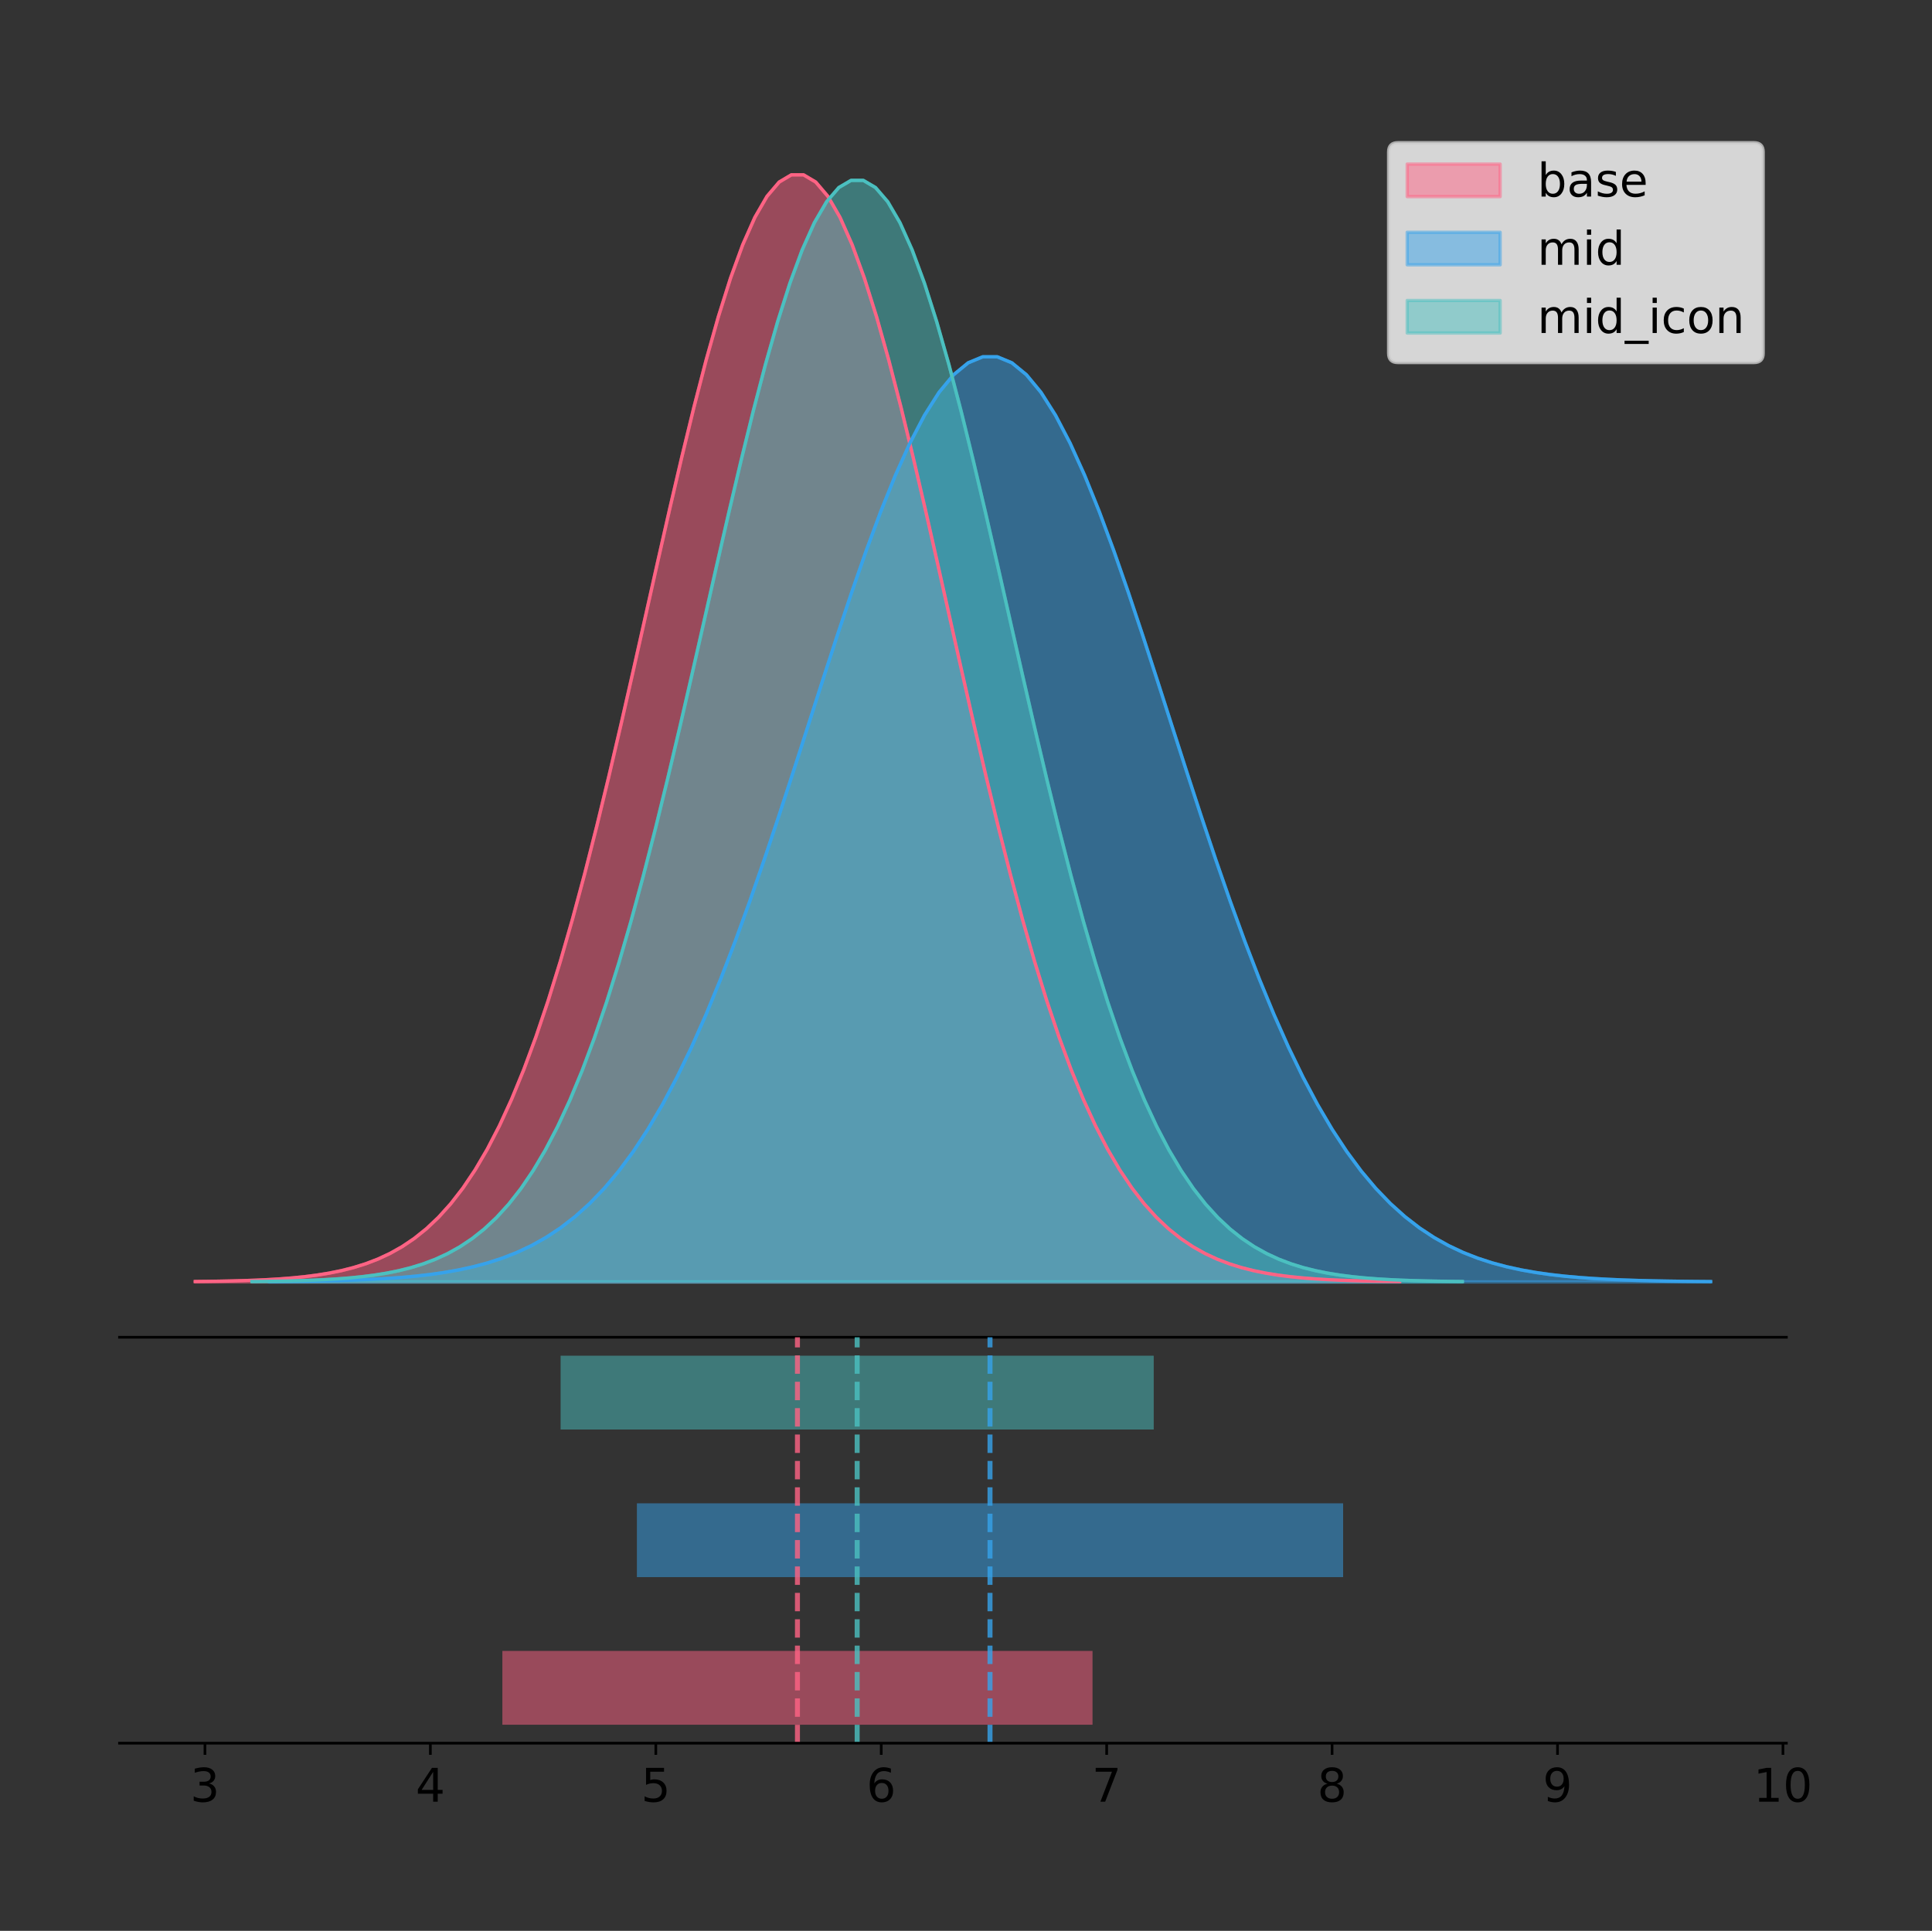 <?xml version="1.0" encoding="utf-8" standalone="no"?>
<!DOCTYPE svg PUBLIC "-//W3C//DTD SVG 1.1//EN"
  "http://www.w3.org/Graphics/SVG/1.1/DTD/svg11.dtd">
<!-- Created with matplotlib (https://matplotlib.org/) -->
<svg height="581.789pt" version="1.1" viewBox="0 0 582.064 581.789" width="582.064pt" xmlns="http://www.w3.org/2000/svg" xmlns:xlink="http://www.w3.org/1999/xlink">
 <rect x="0" y="0" width="582.064" height="581.789" fill="#333333" stroke="none"/>
 <defs>
  <style type="text/css">
*{stroke-linecap:butt;stroke-linejoin:round;}
  </style>
 </defs>
 <g id="figure_1">
  <g id="patch_1">
   <path d="M 0 581.789 
L 582.064 581.789 
L 582.064 0 
L 0 0 
z
" style="fill:none;"/>
  </g>
  <g id="axes_1">
   <g id="patch_2">
    <path d="M 36 402.93 
L 538.2 402.93 
L 538.2 36 
L 36 36 
z
" style="fill:none;"/>
   </g>
   <g id="PolyCollection_1">
    <defs>
     <path d="M 58.827 -195.538 
L 58.827 -195.65 
L 62.492 -195.692 
L 66.158 -195.749 
L 69.823 -195.825 
L 73.488 -195.925 
L 77.153 -196.058 
L 80.818 -196.23 
L 84.483 -196.455 
L 88.148 -196.744 
L 91.813 -197.115 
L 95.479 -197.585 
L 99.144 -198.179 
L 102.809 -198.923 
L 106.474 -199.848 
L 110.139 -200.99 
L 113.804 -202.39 
L 117.469 -204.093 
L 121.135 -206.151 
L 124.8 -208.617 
L 128.465 -211.552 
L 132.13 -215.017 
L 135.795 -219.078 
L 139.46 -223.801 
L 143.125 -229.25 
L 146.79 -235.488 
L 150.456 -242.572 
L 154.121 -250.552 
L 157.786 -259.468 
L 161.451 -269.344 
L 165.116 -280.192 
L 168.781 -292.002 
L 172.446 -304.744 
L 176.112 -318.365 
L 179.777 -332.786 
L 183.442 -347.901 
L 187.107 -363.58 
L 190.772 -379.667 
L 194.437 -395.98 
L 198.102 -412.318 
L 201.767 -428.462 
L 205.433 -444.18 
L 209.098 -459.23 
L 212.763 -473.372 
L 216.428 -486.366 
L 220.093 -497.987 
L 223.758 -508.025 
L 227.423 -516.294 
L 231.089 -522.64 
L 234.754 -526.94 
L 238.419 -529.111 
L 242.084 -529.111 
L 245.749 -526.94 
L 249.414 -522.64 
L 253.079 -516.294 
L 256.744 -508.025 
L 260.41 -497.987 
L 264.075 -486.366 
L 267.74 -473.372 
L 271.405 -459.23 
L 275.07 -444.18 
L 278.735 -428.462 
L 282.4 -412.318 
L 286.066 -395.98 
L 289.731 -379.667 
L 293.396 -363.58 
L 297.061 -347.901 
L 300.726 -332.786 
L 304.391 -318.365 
L 308.056 -304.744 
L 311.721 -292.002 
L 315.387 -280.192 
L 319.052 -269.344 
L 322.717 -259.468 
L 326.382 -250.552 
L 330.047 -242.572 
L 333.712 -235.488 
L 337.377 -229.25 
L 341.043 -223.801 
L 344.708 -219.078 
L 348.373 -215.017 
L 352.038 -211.552 
L 355.703 -208.617 
L 359.368 -206.151 
L 363.033 -204.093 
L 366.698 -202.39 
L 370.364 -200.99 
L 374.029 -199.848 
L 377.694 -198.923 
L 381.359 -198.179 
L 385.024 -197.585 
L 388.689 -197.115 
L 392.354 -196.744 
L 396.02 -196.455 
L 399.685 -196.23 
L 403.35 -196.058 
L 407.015 -195.925 
L 410.68 -195.825 
L 414.345 -195.749 
L 418.01 -195.692 
L 421.675 -195.65 
L 421.675 -195.538 
L 421.675 -195.538 
L 418.01 -195.538 
L 414.345 -195.538 
L 410.68 -195.538 
L 407.015 -195.538 
L 403.35 -195.538 
L 399.685 -195.538 
L 396.02 -195.538 
L 392.354 -195.538 
L 388.689 -195.538 
L 385.024 -195.538 
L 381.359 -195.538 
L 377.694 -195.538 
L 374.029 -195.538 
L 370.364 -195.538 
L 366.698 -195.538 
L 363.033 -195.538 
L 359.368 -195.538 
L 355.703 -195.538 
L 352.038 -195.538 
L 348.373 -195.538 
L 344.708 -195.538 
L 341.043 -195.538 
L 337.377 -195.538 
L 333.712 -195.538 
L 330.047 -195.538 
L 326.382 -195.538 
L 322.717 -195.538 
L 319.052 -195.538 
L 315.387 -195.538 
L 311.721 -195.538 
L 308.056 -195.538 
L 304.391 -195.538 
L 300.726 -195.538 
L 297.061 -195.538 
L 293.396 -195.538 
L 289.731 -195.538 
L 286.066 -195.538 
L 282.4 -195.538 
L 278.735 -195.538 
L 275.07 -195.538 
L 271.405 -195.538 
L 267.74 -195.538 
L 264.075 -195.538 
L 260.41 -195.538 
L 256.744 -195.538 
L 253.079 -195.538 
L 249.414 -195.538 
L 245.749 -195.538 
L 242.084 -195.538 
L 238.419 -195.538 
L 234.754 -195.538 
L 231.089 -195.538 
L 227.423 -195.538 
L 223.758 -195.538 
L 220.093 -195.538 
L 216.428 -195.538 
L 212.763 -195.538 
L 209.098 -195.538 
L 205.433 -195.538 
L 201.767 -195.538 
L 198.102 -195.538 
L 194.437 -195.538 
L 190.772 -195.538 
L 187.107 -195.538 
L 183.442 -195.538 
L 179.777 -195.538 
L 176.112 -195.538 
L 172.446 -195.538 
L 168.781 -195.538 
L 165.116 -195.538 
L 161.451 -195.538 
L 157.786 -195.538 
L 154.121 -195.538 
L 150.456 -195.538 
L 146.79 -195.538 
L 143.125 -195.538 
L 139.46 -195.538 
L 135.795 -195.538 
L 132.13 -195.538 
L 128.465 -195.538 
L 124.8 -195.538 
L 121.135 -195.538 
L 117.469 -195.538 
L 113.804 -195.538 
L 110.139 -195.538 
L 106.474 -195.538 
L 102.809 -195.538 
L 99.144 -195.538 
L 95.479 -195.538 
L 91.813 -195.538 
L 88.148 -195.538 
L 84.483 -195.538 
L 80.818 -195.538 
L 77.153 -195.538 
L 73.488 -195.538 
L 69.823 -195.538 
L 66.158 -195.538 
L 62.492 -195.538 
L 58.827 -195.538 
z
" id="m005eb35dcf" style="stroke:#ff6384;stroke-opacity:0.5;"/>
    </defs>
    <g clip-path="url(#p8909d8c066)">
     <use style="fill:#ff6384;fill-opacity:0.5;stroke:#ff6384;stroke-opacity:0.5;" x="0" xlink:href="#m005eb35dcf" y="581.789"/>
    </g>
   </g>
   <g id="PolyCollection_2">
    <defs>
     <path d="M 81.157 -195.538 
L 81.157 -195.632 
L 85.543 -195.667 
L 89.929 -195.714 
L 94.315 -195.778 
L 98.701 -195.862 
L 103.087 -195.972 
L 107.473 -196.117 
L 111.859 -196.304 
L 116.245 -196.546 
L 120.631 -196.856 
L 125.017 -197.249 
L 129.403 -197.745 
L 133.789 -198.367 
L 138.175 -199.14 
L 142.561 -200.094 
L 146.947 -201.264 
L 151.333 -202.687 
L 155.719 -204.406 
L 160.105 -206.467 
L 164.491 -208.92 
L 168.877 -211.815 
L 173.263 -215.209 
L 177.649 -219.155 
L 182.035 -223.709 
L 186.421 -228.922 
L 190.807 -234.842 
L 195.193 -241.51 
L 199.579 -248.96 
L 203.965 -257.213 
L 208.351 -266.278 
L 212.737 -276.147 
L 217.123 -286.795 
L 221.509 -298.177 
L 225.895 -310.228 
L 230.281 -322.859 
L 234.667 -335.961 
L 239.053 -349.403 
L 243.439 -363.035 
L 247.825 -376.688 
L 252.211 -390.179 
L 256.597 -403.313 
L 260.983 -415.89 
L 265.369 -427.707 
L 269.755 -438.565 
L 274.142 -448.276 
L 278.528 -456.664 
L 282.914 -463.575 
L 287.3 -468.877 
L 291.686 -472.47 
L 296.072 -474.285 
L 300.458 -474.285 
L 304.844 -472.47 
L 309.23 -468.877 
L 313.616 -463.575 
L 318.002 -456.664 
L 322.388 -448.276 
L 326.774 -438.565 
L 331.16 -427.707 
L 335.546 -415.89 
L 339.932 -403.313 
L 344.318 -390.179 
L 348.704 -376.688 
L 353.09 -363.035 
L 357.476 -349.403 
L 361.862 -335.961 
L 366.248 -322.859 
L 370.634 -310.228 
L 375.02 -298.177 
L 379.406 -286.795 
L 383.792 -276.147 
L 388.178 -266.278 
L 392.564 -257.213 
L 396.95 -248.96 
L 401.336 -241.51 
L 405.722 -234.842 
L 410.108 -228.922 
L 414.494 -223.709 
L 418.88 -219.155 
L 423.266 -215.209 
L 427.652 -211.815 
L 432.038 -208.92 
L 436.424 -206.467 
L 440.81 -204.406 
L 445.196 -202.687 
L 449.582 -201.264 
L 453.968 -200.094 
L 458.354 -199.14 
L 462.74 -198.367 
L 467.126 -197.745 
L 471.513 -197.249 
L 475.899 -196.856 
L 480.285 -196.546 
L 484.671 -196.304 
L 489.057 -196.117 
L 493.443 -195.972 
L 497.829 -195.862 
L 502.215 -195.778 
L 506.601 -195.714 
L 510.987 -195.667 
L 515.373 -195.632 
L 515.373 -195.538 
L 515.373 -195.538 
L 510.987 -195.538 
L 506.601 -195.538 
L 502.215 -195.538 
L 497.829 -195.538 
L 493.443 -195.538 
L 489.057 -195.538 
L 484.671 -195.538 
L 480.285 -195.538 
L 475.899 -195.538 
L 471.513 -195.538 
L 467.126 -195.538 
L 462.74 -195.538 
L 458.354 -195.538 
L 453.968 -195.538 
L 449.582 -195.538 
L 445.196 -195.538 
L 440.81 -195.538 
L 436.424 -195.538 
L 432.038 -195.538 
L 427.652 -195.538 
L 423.266 -195.538 
L 418.88 -195.538 
L 414.494 -195.538 
L 410.108 -195.538 
L 405.722 -195.538 
L 401.336 -195.538 
L 396.95 -195.538 
L 392.564 -195.538 
L 388.178 -195.538 
L 383.792 -195.538 
L 379.406 -195.538 
L 375.02 -195.538 
L 370.634 -195.538 
L 366.248 -195.538 
L 361.862 -195.538 
L 357.476 -195.538 
L 353.09 -195.538 
L 348.704 -195.538 
L 344.318 -195.538 
L 339.932 -195.538 
L 335.546 -195.538 
L 331.16 -195.538 
L 326.774 -195.538 
L 322.388 -195.538 
L 318.002 -195.538 
L 313.616 -195.538 
L 309.23 -195.538 
L 304.844 -195.538 
L 300.458 -195.538 
L 296.072 -195.538 
L 291.686 -195.538 
L 287.3 -195.538 
L 282.914 -195.538 
L 278.528 -195.538 
L 274.142 -195.538 
L 269.755 -195.538 
L 265.369 -195.538 
L 260.983 -195.538 
L 256.597 -195.538 
L 252.211 -195.538 
L 247.825 -195.538 
L 243.439 -195.538 
L 239.053 -195.538 
L 234.667 -195.538 
L 230.281 -195.538 
L 225.895 -195.538 
L 221.509 -195.538 
L 217.123 -195.538 
L 212.737 -195.538 
L 208.351 -195.538 
L 203.965 -195.538 
L 199.579 -195.538 
L 195.193 -195.538 
L 190.807 -195.538 
L 186.421 -195.538 
L 182.035 -195.538 
L 177.649 -195.538 
L 173.263 -195.538 
L 168.877 -195.538 
L 164.491 -195.538 
L 160.105 -195.538 
L 155.719 -195.538 
L 151.333 -195.538 
L 146.947 -195.538 
L 142.561 -195.538 
L 138.175 -195.538 
L 133.789 -195.538 
L 129.403 -195.538 
L 125.017 -195.538 
L 120.631 -195.538 
L 116.245 -195.538 
L 111.859 -195.538 
L 107.473 -195.538 
L 103.087 -195.538 
L 98.701 -195.538 
L 94.315 -195.538 
L 89.929 -195.538 
L 85.543 -195.538 
L 81.157 -195.538 
z
" id="md1a69bc1bf" style="stroke:#36a2eb;stroke-opacity:0.5;"/>
    </defs>
    <g clip-path="url(#p8909d8c066)">
     <use style="fill:#36a2eb;fill-opacity:0.5;stroke:#36a2eb;stroke-opacity:0.5;" x="0" xlink:href="#md1a69bc1bf" y="581.789"/>
    </g>
   </g>
   <g id="PolyCollection_3">
    <defs>
     <path d="M 75.905 -195.538 
L 75.905 -195.649 
L 79.589 -195.691 
L 83.272 -195.748 
L 86.956 -195.823 
L 90.639 -195.923 
L 94.323 -196.055 
L 98.007 -196.227 
L 101.69 -196.45 
L 105.374 -196.738 
L 109.057 -197.107 
L 112.741 -197.575 
L 116.424 -198.166 
L 120.108 -198.906 
L 123.792 -199.826 
L 127.475 -200.963 
L 131.159 -202.356 
L 134.842 -204.051 
L 138.526 -206.098 
L 142.209 -208.552 
L 145.893 -211.471 
L 149.577 -214.919 
L 153.26 -218.96 
L 156.944 -223.659 
L 160.627 -229.081 
L 164.311 -235.288 
L 167.995 -242.337 
L 171.678 -250.277 
L 175.362 -259.148 
L 179.045 -268.975 
L 182.729 -279.768 
L 186.412 -291.519 
L 190.096 -304.198 
L 193.78 -317.75 
L 197.463 -332.099 
L 201.147 -347.138 
L 204.83 -362.739 
L 208.514 -378.745 
L 212.197 -394.976 
L 215.881 -411.233 
L 219.565 -427.296 
L 223.248 -442.935 
L 226.932 -457.91 
L 230.615 -471.981 
L 234.299 -484.91 
L 237.982 -496.472 
L 241.666 -506.46 
L 245.35 -514.688 
L 249.033 -521.002 
L 252.717 -525.28 
L 256.4 -527.441 
L 260.084 -527.441 
L 263.768 -525.28 
L 267.451 -521.002 
L 271.135 -514.688 
L 274.818 -506.46 
L 278.502 -496.472 
L 282.185 -484.91 
L 285.869 -471.981 
L 289.553 -457.91 
L 293.236 -442.935 
L 296.92 -427.296 
L 300.603 -411.233 
L 304.287 -394.976 
L 307.97 -378.745 
L 311.654 -362.739 
L 315.338 -347.138 
L 319.021 -332.099 
L 322.705 -317.75 
L 326.388 -304.198 
L 330.072 -291.519 
L 333.755 -279.768 
L 337.439 -268.975 
L 341.123 -259.148 
L 344.806 -250.277 
L 348.49 -242.337 
L 352.173 -235.288 
L 355.857 -229.081 
L 359.541 -223.659 
L 363.224 -218.96 
L 366.908 -214.919 
L 370.591 -211.471 
L 374.275 -208.552 
L 377.958 -206.098 
L 381.642 -204.051 
L 385.326 -202.356 
L 389.009 -200.963 
L 392.693 -199.826 
L 396.376 -198.906 
L 400.06 -198.166 
L 403.743 -197.575 
L 407.427 -197.107 
L 411.111 -196.738 
L 414.794 -196.45 
L 418.478 -196.227 
L 422.161 -196.055 
L 425.845 -195.923 
L 429.528 -195.823 
L 433.212 -195.748 
L 436.896 -195.691 
L 440.579 -195.649 
L 440.579 -195.538 
L 440.579 -195.538 
L 436.896 -195.538 
L 433.212 -195.538 
L 429.528 -195.538 
L 425.845 -195.538 
L 422.161 -195.538 
L 418.478 -195.538 
L 414.794 -195.538 
L 411.111 -195.538 
L 407.427 -195.538 
L 403.743 -195.538 
L 400.06 -195.538 
L 396.376 -195.538 
L 392.693 -195.538 
L 389.009 -195.538 
L 385.326 -195.538 
L 381.642 -195.538 
L 377.958 -195.538 
L 374.275 -195.538 
L 370.591 -195.538 
L 366.908 -195.538 
L 363.224 -195.538 
L 359.541 -195.538 
L 355.857 -195.538 
L 352.173 -195.538 
L 348.49 -195.538 
L 344.806 -195.538 
L 341.123 -195.538 
L 337.439 -195.538 
L 333.755 -195.538 
L 330.072 -195.538 
L 326.388 -195.538 
L 322.705 -195.538 
L 319.021 -195.538 
L 315.338 -195.538 
L 311.654 -195.538 
L 307.97 -195.538 
L 304.287 -195.538 
L 300.603 -195.538 
L 296.92 -195.538 
L 293.236 -195.538 
L 289.553 -195.538 
L 285.869 -195.538 
L 282.185 -195.538 
L 278.502 -195.538 
L 274.818 -195.538 
L 271.135 -195.538 
L 267.451 -195.538 
L 263.768 -195.538 
L 260.084 -195.538 
L 256.4 -195.538 
L 252.717 -195.538 
L 249.033 -195.538 
L 245.35 -195.538 
L 241.666 -195.538 
L 237.982 -195.538 
L 234.299 -195.538 
L 230.615 -195.538 
L 226.932 -195.538 
L 223.248 -195.538 
L 219.565 -195.538 
L 215.881 -195.538 
L 212.197 -195.538 
L 208.514 -195.538 
L 204.83 -195.538 
L 201.147 -195.538 
L 197.463 -195.538 
L 193.78 -195.538 
L 190.096 -195.538 
L 186.412 -195.538 
L 182.729 -195.538 
L 179.045 -195.538 
L 175.362 -195.538 
L 171.678 -195.538 
L 167.995 -195.538 
L 164.311 -195.538 
L 160.627 -195.538 
L 156.944 -195.538 
L 153.26 -195.538 
L 149.577 -195.538 
L 145.893 -195.538 
L 142.209 -195.538 
L 138.526 -195.538 
L 134.842 -195.538 
L 131.159 -195.538 
L 127.475 -195.538 
L 123.792 -195.538 
L 120.108 -195.538 
L 116.424 -195.538 
L 112.741 -195.538 
L 109.057 -195.538 
L 105.374 -195.538 
L 101.69 -195.538 
L 98.007 -195.538 
L 94.323 -195.538 
L 90.639 -195.538 
L 86.956 -195.538 
L 83.272 -195.538 
L 79.589 -195.538 
L 75.905 -195.538 
z
" id="ma9ca6f27e6" style="stroke:#4bc0c0;stroke-opacity:0.5;"/>
    </defs>
    <g clip-path="url(#p8909d8c066)">
     <use style="fill:#4bc0c0;fill-opacity:0.5;stroke:#4bc0c0;stroke-opacity:0.5;" x="0" xlink:href="#ma9ca6f27e6" y="581.789"/>
    </g>
   </g>
   <g id="line2d_1">
    <path clip-path="url(#p8909d8c066)" d="M 58.827 386.139 
L 62.492 386.097 
L 66.158 386.04 
L 69.823 385.965 
L 73.488 385.864 
L 77.153 385.732 
L 80.818 385.559 
L 84.483 385.334 
L 88.148 385.045 
L 91.813 384.675 
L 95.479 384.204 
L 99.144 383.61 
L 102.809 382.867 
L 106.474 381.941 
L 110.139 380.799 
L 113.804 379.399 
L 117.469 377.696 
L 121.135 375.639 
L 124.8 373.172 
L 128.465 370.238 
L 132.13 366.772 
L 135.795 362.711 
L 139.46 357.989 
L 143.125 352.539 
L 146.79 346.301 
L 150.456 339.217 
L 154.121 331.237 
L 157.786 322.322 
L 161.451 312.445 
L 165.116 301.597 
L 168.781 289.787 
L 172.446 277.045 
L 176.112 263.424 
L 179.777 249.004 
L 183.442 233.888 
L 187.107 218.209 
L 190.772 202.123 
L 194.437 185.809 
L 198.102 169.471 
L 201.767 153.327 
L 205.433 137.61 
L 209.098 122.559 
L 212.763 108.418 
L 216.428 95.423 
L 220.093 83.803 
L 223.758 73.765 
L 227.423 65.495 
L 231.089 59.15 
L 234.754 54.85 
L 238.419 52.679 
L 242.084 52.679 
L 245.749 54.85 
L 249.414 59.15 
L 253.079 65.495 
L 256.744 73.765 
L 260.41 83.803 
L 264.075 95.423 
L 267.74 108.418 
L 271.405 122.559 
L 275.07 137.61 
L 278.735 153.327 
L 282.4 169.471 
L 286.066 185.809 
L 289.731 202.123 
L 293.396 218.209 
L 297.061 233.888 
L 300.726 249.004 
L 304.391 263.424 
L 308.056 277.045 
L 311.721 289.787 
L 315.387 301.597 
L 319.052 312.445 
L 322.717 322.322 
L 326.382 331.237 
L 330.047 339.217 
L 333.712 346.301 
L 337.377 352.539 
L 341.043 357.989 
L 344.708 362.711 
L 348.373 366.772 
L 352.038 370.238 
L 355.703 373.172 
L 359.368 375.639 
L 363.033 377.696 
L 366.698 379.399 
L 370.364 380.799 
L 374.029 381.941 
L 377.694 382.867 
L 381.359 383.61 
L 385.024 384.204 
L 388.689 384.675 
L 392.354 385.045 
L 396.02 385.334 
L 399.685 385.559 
L 403.35 385.732 
L 407.015 385.864 
L 410.68 385.965 
L 414.345 386.04 
L 418.01 386.097 
L 421.675 386.139 
" style="fill:none;stroke:#ff6384;stroke-linecap:square;"/>
   </g>
   <g id="line2d_2">
    <path clip-path="url(#p8909d8c066)" d="M 81.157 386.158 
L 85.543 386.122 
L 89.929 386.075 
L 94.315 386.012 
L 98.701 385.928 
L 103.087 385.817 
L 107.473 385.673 
L 111.859 385.485 
L 116.245 385.243 
L 120.631 384.934 
L 125.017 384.541 
L 129.403 384.044 
L 133.789 383.423 
L 138.175 382.65 
L 142.561 381.695 
L 146.947 380.526 
L 151.333 379.102 
L 155.719 377.383 
L 160.105 375.322 
L 164.491 372.87 
L 168.877 369.974 
L 173.263 366.58 
L 177.649 362.634 
L 182.035 358.08 
L 186.421 352.868 
L 190.807 346.948 
L 195.193 340.279 
L 199.579 332.829 
L 203.965 324.576 
L 208.351 315.511 
L 212.737 305.642 
L 217.123 294.994 
L 221.509 283.612 
L 225.895 271.562 
L 230.281 258.931 
L 234.667 245.828 
L 239.053 232.386 
L 243.439 218.754 
L 247.825 205.101 
L 252.211 191.611 
L 256.597 178.476 
L 260.983 165.9 
L 265.369 154.083 
L 269.755 143.224 
L 274.142 133.513 
L 278.528 125.125 
L 282.914 118.215 
L 287.3 112.912 
L 291.686 109.319 
L 296.072 107.505 
L 300.458 107.505 
L 304.844 109.319 
L 309.23 112.912 
L 313.616 118.215 
L 318.002 125.125 
L 322.388 133.513 
L 326.774 143.224 
L 331.16 154.083 
L 335.546 165.9 
L 339.932 178.476 
L 344.318 191.611 
L 348.704 205.101 
L 353.09 218.754 
L 357.476 232.386 
L 361.862 245.828 
L 366.248 258.931 
L 370.634 271.562 
L 375.02 283.612 
L 379.406 294.994 
L 383.792 305.642 
L 388.178 315.511 
L 392.564 324.576 
L 396.95 332.829 
L 401.336 340.279 
L 405.722 346.948 
L 410.108 352.868 
L 414.494 358.08 
L 418.88 362.634 
L 423.266 366.58 
L 427.652 369.974 
L 432.038 372.87 
L 436.424 375.322 
L 440.81 377.383 
L 445.196 379.102 
L 449.582 380.526 
L 453.968 381.695 
L 458.354 382.65 
L 462.74 383.423 
L 467.126 384.044 
L 471.513 384.541 
L 475.899 384.934 
L 480.285 385.243 
L 484.671 385.485 
L 489.057 385.673 
L 493.443 385.817 
L 497.829 385.928 
L 502.215 386.012 
L 506.601 386.075 
L 510.987 386.122 
L 515.373 386.158 
" style="fill:none;stroke:#36a2eb;stroke-linecap:square;"/>
   </g>
   <g id="line2d_3">
    <path clip-path="url(#p8909d8c066)" d="M 75.905 386.14 
L 79.589 386.098 
L 83.272 386.041 
L 86.956 385.966 
L 90.639 385.866 
L 94.323 385.734 
L 98.007 385.562 
L 101.69 385.339 
L 105.374 385.051 
L 109.057 384.683 
L 112.741 384.214 
L 116.424 383.624 
L 120.108 382.883 
L 123.792 381.963 
L 127.475 380.827 
L 131.159 379.434 
L 134.842 377.739 
L 138.526 375.692 
L 142.209 373.238 
L 145.893 370.318 
L 149.577 366.87 
L 153.26 362.829 
L 156.944 358.13 
L 160.627 352.708 
L 164.311 346.501 
L 167.995 339.453 
L 171.678 331.512 
L 175.362 322.642 
L 179.045 312.815 
L 182.729 302.021 
L 186.412 290.27 
L 190.096 277.592 
L 193.78 264.039 
L 197.463 249.691 
L 201.147 234.651 
L 204.83 219.05 
L 208.514 203.044 
L 212.197 186.813 
L 215.881 170.556 
L 219.565 154.493 
L 223.248 138.854 
L 226.932 123.879 
L 230.615 109.809 
L 234.299 96.88 
L 237.982 85.317 
L 241.666 75.329 
L 245.35 67.101 
L 249.033 60.787 
L 252.717 56.509 
L 256.4 54.349 
L 260.084 54.349 
L 263.768 56.509 
L 267.451 60.787 
L 271.135 67.101 
L 274.818 75.329 
L 278.502 85.317 
L 282.185 96.88 
L 285.869 109.809 
L 289.553 123.879 
L 293.236 138.854 
L 296.92 154.493 
L 300.603 170.556 
L 304.287 186.813 
L 307.97 203.044 
L 311.654 219.05 
L 315.338 234.651 
L 319.021 249.691 
L 322.705 264.039 
L 326.388 277.592 
L 330.072 290.27 
L 333.755 302.021 
L 337.439 312.815 
L 341.123 322.642 
L 344.806 331.512 
L 348.49 339.453 
L 352.173 346.501 
L 355.857 352.708 
L 359.541 358.13 
L 363.224 362.829 
L 366.908 366.87 
L 370.591 370.318 
L 374.275 373.238 
L 377.958 375.692 
L 381.642 377.739 
L 385.326 379.434 
L 389.009 380.827 
L 392.693 381.963 
L 396.376 382.883 
L 400.06 383.624 
L 403.743 384.214 
L 407.427 384.683 
L 411.111 385.051 
L 414.794 385.339 
L 418.478 385.562 
L 422.161 385.734 
L 425.845 385.866 
L 429.528 385.966 
L 433.212 386.041 
L 436.896 386.098 
L 440.579 386.14 
" style="fill:none;stroke:#4bc0c0;stroke-linecap:square;"/>
   </g>
   <g id="patch_3">
    <path d="M 36 402.93 
L 538.2 402.93 
" style="fill:none;stroke:#000000;stroke-linecap:square;stroke-linejoin:miter;stroke-width:0.8;"/>
   </g>
   <g id="legend_1">
    <g id="patch_4">
     <path d="M 421.16 109.237 
L 528.4 109.237 
Q 531.2 109.237 531.2 106.438 
L 531.2 45.8 
Q 531.2 43 528.4 43 
L 421.16 43 
Q 418.36 43 418.36 45.8 
L 418.36 106.438 
Q 418.36 109.237 421.16 109.237 
z
" style="fill:#ffffff;opacity:0.8;stroke:#cccccc;stroke-linejoin:miter;"/>
    </g>
    <g id="patch_5">
     <path d="M 423.96 59.238 
L 451.96 59.238 
L 451.96 49.438 
L 423.96 49.438 
z
" style="fill:#ff6384;opacity:0.5;stroke:#ff6384;stroke-linejoin:miter;"/>
    </g>
    <g id="text_1">
     <!-- base -->
     <defs>
      <path d="M 48.688 27.297 
Q 48.688 37.203 44.609 42.844 
Q 40.531 48.484 33.406 48.484 
Q 26.266 48.484 22.188 42.844 
Q 18.109 37.203 18.109 27.297 
Q 18.109 17.391 22.188 11.75 
Q 26.266 6.109 33.406 6.109 
Q 40.531 6.109 44.609 11.75 
Q 48.688 17.391 48.688 27.297 
z
M 18.109 46.391 
Q 20.953 51.266 25.266 53.625 
Q 29.594 56 35.594 56 
Q 45.562 56 51.781 48.094 
Q 58.016 40.188 58.016 27.297 
Q 58.016 14.406 51.781 6.484 
Q 45.562 -1.422 35.594 -1.422 
Q 29.594 -1.422 25.266 0.953 
Q 20.953 3.328 18.109 8.203 
L 18.109 0 
L 9.078 0 
L 9.078 75.984 
L 18.109 75.984 
z
" id="DejaVuSans-98"/>
      <path d="M 34.281 27.484 
Q 23.391 27.484 19.188 25 
Q 14.984 22.516 14.984 16.5 
Q 14.984 11.719 18.141 8.906 
Q 21.297 6.109 26.703 6.109 
Q 34.188 6.109 38.703 11.406 
Q 43.219 16.703 43.219 25.484 
L 43.219 27.484 
z
M 52.203 31.203 
L 52.203 0 
L 43.219 0 
L 43.219 8.297 
Q 40.141 3.328 35.547 0.953 
Q 30.953 -1.422 24.312 -1.422 
Q 15.922 -1.422 10.953 3.297 
Q 6 8.016 6 15.922 
Q 6 25.141 12.172 29.828 
Q 18.359 34.516 30.609 34.516 
L 43.219 34.516 
L 43.219 35.406 
Q 43.219 41.609 39.141 45 
Q 35.062 48.391 27.688 48.391 
Q 23 48.391 18.547 47.266 
Q 14.109 46.141 10.016 43.891 
L 10.016 52.203 
Q 14.938 54.109 19.578 55.047 
Q 24.219 56 28.609 56 
Q 40.484 56 46.344 49.844 
Q 52.203 43.703 52.203 31.203 
z
" id="DejaVuSans-97"/>
      <path d="M 44.281 53.078 
L 44.281 44.578 
Q 40.484 46.531 36.375 47.5 
Q 32.281 48.484 27.875 48.484 
Q 21.188 48.484 17.844 46.438 
Q 14.5 44.391 14.5 40.281 
Q 14.5 37.156 16.891 35.375 
Q 19.281 33.594 26.516 31.984 
L 29.594 31.297 
Q 39.156 29.25 43.188 25.516 
Q 47.219 21.781 47.219 15.094 
Q 47.219 7.469 41.188 3.016 
Q 35.156 -1.422 24.609 -1.422 
Q 20.219 -1.422 15.453 -0.562 
Q 10.688 0.297 5.422 2 
L 5.422 11.281 
Q 10.406 8.688 15.234 7.391 
Q 20.062 6.109 24.812 6.109 
Q 31.156 6.109 34.562 8.281 
Q 37.984 10.453 37.984 14.406 
Q 37.984 18.062 35.516 20.016 
Q 33.062 21.969 24.703 23.781 
L 21.578 24.516 
Q 13.234 26.266 9.516 29.906 
Q 5.812 33.547 5.812 39.891 
Q 5.812 47.609 11.281 51.797 
Q 16.75 56 26.812 56 
Q 31.781 56 36.172 55.266 
Q 40.578 54.547 44.281 53.078 
z
" id="DejaVuSans-115"/>
      <path d="M 56.203 29.594 
L 56.203 25.203 
L 14.891 25.203 
Q 15.484 15.922 20.484 11.062 
Q 25.484 6.203 34.422 6.203 
Q 39.594 6.203 44.453 7.469 
Q 49.312 8.734 54.109 11.281 
L 54.109 2.781 
Q 49.266 0.734 44.188 -0.344 
Q 39.109 -1.422 33.891 -1.422 
Q 20.797 -1.422 13.156 6.188 
Q 5.516 13.812 5.516 26.812 
Q 5.516 40.234 12.766 48.109 
Q 20.016 56 32.328 56 
Q 43.359 56 49.781 48.891 
Q 56.203 41.797 56.203 29.594 
z
M 47.219 32.234 
Q 47.125 39.594 43.094 43.984 
Q 39.062 48.391 32.422 48.391 
Q 24.906 48.391 20.391 44.141 
Q 15.875 39.891 15.188 32.172 
z
" id="DejaVuSans-101"/>
     </defs>
     <g transform="translate(463.16 59.238)scale(0.14 -0.14)">
      <use xlink:href="#DejaVuSans-98"/>
      <use x="63.477" xlink:href="#DejaVuSans-97"/>
      <use x="124.756" xlink:href="#DejaVuSans-115"/>
      <use x="176.855" xlink:href="#DejaVuSans-101"/>
     </g>
    </g>
    <g id="patch_6">
     <path d="M 423.96 79.787 
L 451.96 79.787 
L 451.96 69.987 
L 423.96 69.987 
z
" style="fill:#36a2eb;opacity:0.5;stroke:#36a2eb;stroke-linejoin:miter;"/>
    </g>
    <g id="text_2">
     <!-- mid -->
     <defs>
      <path d="M 52 44.188 
Q 55.375 50.25 60.062 53.125 
Q 64.75 56 71.094 56 
Q 79.641 56 84.281 50.016 
Q 88.922 44.047 88.922 33.016 
L 88.922 0 
L 79.891 0 
L 79.891 32.719 
Q 79.891 40.578 77.094 44.375 
Q 74.312 48.188 68.609 48.188 
Q 61.625 48.188 57.562 43.547 
Q 53.516 38.922 53.516 30.906 
L 53.516 0 
L 44.484 0 
L 44.484 32.719 
Q 44.484 40.625 41.703 44.406 
Q 38.922 48.188 33.109 48.188 
Q 26.219 48.188 22.156 43.531 
Q 18.109 38.875 18.109 30.906 
L 18.109 0 
L 9.078 0 
L 9.078 54.688 
L 18.109 54.688 
L 18.109 46.188 
Q 21.188 51.219 25.484 53.609 
Q 29.781 56 35.688 56 
Q 41.656 56 45.828 52.969 
Q 50 49.953 52 44.188 
z
" id="DejaVuSans-109"/>
      <path d="M 9.422 54.688 
L 18.406 54.688 
L 18.406 0 
L 9.422 0 
z
M 9.422 75.984 
L 18.406 75.984 
L 18.406 64.594 
L 9.422 64.594 
z
" id="DejaVuSans-105"/>
      <path d="M 45.406 46.391 
L 45.406 75.984 
L 54.391 75.984 
L 54.391 0 
L 45.406 0 
L 45.406 8.203 
Q 42.578 3.328 38.25 0.953 
Q 33.938 -1.422 27.875 -1.422 
Q 17.969 -1.422 11.734 6.484 
Q 5.516 14.406 5.516 27.297 
Q 5.516 40.188 11.734 48.094 
Q 17.969 56 27.875 56 
Q 33.938 56 38.25 53.625 
Q 42.578 51.266 45.406 46.391 
z
M 14.797 27.297 
Q 14.797 17.391 18.875 11.75 
Q 22.953 6.109 30.078 6.109 
Q 37.203 6.109 41.297 11.75 
Q 45.406 17.391 45.406 27.297 
Q 45.406 37.203 41.297 42.844 
Q 37.203 48.484 30.078 48.484 
Q 22.953 48.484 18.875 42.844 
Q 14.797 37.203 14.797 27.297 
z
" id="DejaVuSans-100"/>
     </defs>
     <g transform="translate(463.16 79.787)scale(0.14 -0.14)">
      <use xlink:href="#DejaVuSans-109"/>
      <use x="97.412" xlink:href="#DejaVuSans-105"/>
      <use x="125.195" xlink:href="#DejaVuSans-100"/>
     </g>
    </g>
    <g id="patch_7">
     <path d="M 423.96 100.337 
L 451.96 100.337 
L 451.96 90.537 
L 423.96 90.537 
z
" style="fill:#4bc0c0;opacity:0.5;stroke:#4bc0c0;stroke-linejoin:miter;"/>
    </g>
    <g id="text_3">
     <!-- mid_icon -->
     <defs>
      <path d="M 50.984 -16.609 
L 50.984 -23.578 
L -0.984 -23.578 
L -0.984 -16.609 
z
" id="DejaVuSans-95"/>
      <path d="M 48.781 52.594 
L 48.781 44.188 
Q 44.969 46.297 41.141 47.344 
Q 37.312 48.391 33.406 48.391 
Q 24.656 48.391 19.812 42.844 
Q 14.984 37.312 14.984 27.297 
Q 14.984 17.281 19.812 11.734 
Q 24.656 6.203 33.406 6.203 
Q 37.312 6.203 41.141 7.25 
Q 44.969 8.297 48.781 10.406 
L 48.781 2.094 
Q 45.016 0.344 40.984 -0.531 
Q 36.969 -1.422 32.422 -1.422 
Q 20.062 -1.422 12.781 6.344 
Q 5.516 14.109 5.516 27.297 
Q 5.516 40.672 12.859 48.328 
Q 20.219 56 33.016 56 
Q 37.156 56 41.109 55.141 
Q 45.062 54.297 48.781 52.594 
z
" id="DejaVuSans-99"/>
      <path d="M 30.609 48.391 
Q 23.391 48.391 19.188 42.75 
Q 14.984 37.109 14.984 27.297 
Q 14.984 17.484 19.156 11.844 
Q 23.344 6.203 30.609 6.203 
Q 37.797 6.203 41.984 11.859 
Q 46.188 17.531 46.188 27.297 
Q 46.188 37.016 41.984 42.703 
Q 37.797 48.391 30.609 48.391 
z
M 30.609 56 
Q 42.328 56 49.016 48.375 
Q 55.719 40.766 55.719 27.297 
Q 55.719 13.875 49.016 6.219 
Q 42.328 -1.422 30.609 -1.422 
Q 18.844 -1.422 12.172 6.219 
Q 5.516 13.875 5.516 27.297 
Q 5.516 40.766 12.172 48.375 
Q 18.844 56 30.609 56 
z
" id="DejaVuSans-111"/>
      <path d="M 54.891 33.016 
L 54.891 0 
L 45.906 0 
L 45.906 32.719 
Q 45.906 40.484 42.875 44.328 
Q 39.844 48.188 33.797 48.188 
Q 26.516 48.188 22.312 43.547 
Q 18.109 38.922 18.109 30.906 
L 18.109 0 
L 9.078 0 
L 9.078 54.688 
L 18.109 54.688 
L 18.109 46.188 
Q 21.344 51.125 25.703 53.562 
Q 30.078 56 35.797 56 
Q 45.219 56 50.047 50.172 
Q 54.891 44.344 54.891 33.016 
z
" id="DejaVuSans-110"/>
     </defs>
     <g transform="translate(463.16 100.337)scale(0.14 -0.14)">
      <use xlink:href="#DejaVuSans-109"/>
      <use x="97.412" xlink:href="#DejaVuSans-105"/>
      <use x="125.195" xlink:href="#DejaVuSans-100"/>
      <use x="188.672" xlink:href="#DejaVuSans-95"/>
      <use x="238.672" xlink:href="#DejaVuSans-105"/>
      <use x="266.455" xlink:href="#DejaVuSans-99"/>
      <use x="321.436" xlink:href="#DejaVuSans-111"/>
      <use x="382.617" xlink:href="#DejaVuSans-110"/>
     </g>
    </g>
   </g>
  </g>
  <g id="axes_2">
   <g id="patch_8">
    <path d="M 36 525.24 
L 538.2 525.24 
L 538.2 402.93 
L 36 402.93 
z
" style="fill:none;"/>
   </g>
   <g id="patch_9">
    <path clip-path="url(#pc3d534765b)" d="M 151.354 519.68 
L 329.149 519.68 
L 329.149 497.442 
L 151.354 497.442 
z
" style="fill:#ff6384;opacity:0.5;"/>
   </g>
   <g id="patch_10">
    <path clip-path="url(#pc3d534765b)" d="M 191.882 475.204 
L 404.648 475.204 
L 404.648 452.966 
L 191.882 452.966 
z
" style="fill:#36a2eb;opacity:0.5;"/>
   </g>
   <g id="patch_11">
    <path clip-path="url(#pc3d534765b)" d="M 168.897 430.728 
L 347.587 430.728 
L 347.587 408.49 
L 168.897 408.49 
z
" style="fill:#4bc0c0;opacity:0.5;"/>
   </g>
   <g id="matplotlib.axis_1">
    <g id="xtick_1">
     <g id="line2d_4">
      <defs>
       <path d="M 0 0 
L 0 3.5 
" id="meb6a58916e" style="stroke:#000000;stroke-width:0.8;"/>
      </defs>
      <g>
       <use style="stroke:#000000;stroke-width:0.8;" x="61.75" xlink:href="#meb6a58916e" y="525.24"/>
      </g>
     </g>
     <g id="text_4">
      <!-- 3 -->
      <defs>
       <path d="M 40.578 39.312 
Q 47.656 37.797 51.625 33 
Q 55.609 28.219 55.609 21.188 
Q 55.609 10.406 48.188 4.484 
Q 40.766 -1.422 27.094 -1.422 
Q 22.516 -1.422 17.656 -0.516 
Q 12.797 0.391 7.625 2.203 
L 7.625 11.719 
Q 11.719 9.328 16.594 8.109 
Q 21.484 6.891 26.812 6.891 
Q 36.078 6.891 40.938 10.547 
Q 45.797 14.203 45.797 21.188 
Q 45.797 27.641 41.281 31.266 
Q 36.766 34.906 28.719 34.906 
L 20.219 34.906 
L 20.219 43.016 
L 29.109 43.016 
Q 36.375 43.016 40.234 45.922 
Q 44.094 48.828 44.094 54.297 
Q 44.094 59.906 40.109 62.906 
Q 36.141 65.922 28.719 65.922 
Q 24.656 65.922 20.016 65.031 
Q 15.375 64.156 9.812 62.312 
L 9.812 71.094 
Q 15.438 72.656 20.344 73.438 
Q 25.25 74.219 29.594 74.219 
Q 40.828 74.219 47.359 69.109 
Q 53.906 64.016 53.906 55.328 
Q 53.906 49.266 50.438 45.094 
Q 46.969 40.922 40.578 39.312 
z
" id="DejaVuSans-51"/>
      </defs>
      <g transform="translate(57.296 542.878)scale(0.14 -0.14)">
       <use xlink:href="#DejaVuSans-51"/>
      </g>
     </g>
    </g>
    <g id="xtick_2">
     <g id="line2d_5">
      <g>
       <use style="stroke:#000000;stroke-width:0.8;" x="129.665" xlink:href="#meb6a58916e" y="525.24"/>
      </g>
     </g>
     <g id="text_5">
      <!-- 4 -->
      <defs>
       <path d="M 37.797 64.312 
L 12.891 25.391 
L 37.797 25.391 
z
M 35.203 72.906 
L 47.609 72.906 
L 47.609 25.391 
L 58.016 25.391 
L 58.016 17.188 
L 47.609 17.188 
L 47.609 0 
L 37.797 0 
L 37.797 17.188 
L 4.891 17.188 
L 4.891 26.703 
z
" id="DejaVuSans-52"/>
      </defs>
      <g transform="translate(125.211 542.878)scale(0.14 -0.14)">
       <use xlink:href="#DejaVuSans-52"/>
      </g>
     </g>
    </g>
    <g id="xtick_3">
     <g id="line2d_6">
      <g>
       <use style="stroke:#000000;stroke-width:0.8;" x="197.58" xlink:href="#meb6a58916e" y="525.24"/>
      </g>
     </g>
     <g id="text_6">
      <!-- 5 -->
      <defs>
       <path d="M 10.797 72.906 
L 49.516 72.906 
L 49.516 64.594 
L 19.828 64.594 
L 19.828 46.734 
Q 21.969 47.469 24.109 47.828 
Q 26.266 48.188 28.422 48.188 
Q 40.625 48.188 47.75 41.5 
Q 54.891 34.812 54.891 23.391 
Q 54.891 11.625 47.562 5.094 
Q 40.234 -1.422 26.906 -1.422 
Q 22.312 -1.422 17.547 -0.641 
Q 12.797 0.141 7.719 1.703 
L 7.719 11.625 
Q 12.109 9.234 16.797 8.062 
Q 21.484 6.891 26.703 6.891 
Q 35.156 6.891 40.078 11.328 
Q 45.016 15.766 45.016 23.391 
Q 45.016 31 40.078 35.438 
Q 35.156 39.891 26.703 39.891 
Q 22.75 39.891 18.812 39.016 
Q 14.891 38.141 10.797 36.281 
z
" id="DejaVuSans-53"/>
      </defs>
      <g transform="translate(193.126 542.878)scale(0.14 -0.14)">
       <use xlink:href="#DejaVuSans-53"/>
      </g>
     </g>
    </g>
    <g id="xtick_4">
     <g id="line2d_7">
      <g>
       <use style="stroke:#000000;stroke-width:0.8;" x="265.495" xlink:href="#meb6a58916e" y="525.24"/>
      </g>
     </g>
     <g id="text_7">
      <!-- 6 -->
      <defs>
       <path d="M 33.016 40.375 
Q 26.375 40.375 22.484 35.828 
Q 18.609 31.297 18.609 23.391 
Q 18.609 15.531 22.484 10.953 
Q 26.375 6.391 33.016 6.391 
Q 39.656 6.391 43.531 10.953 
Q 47.406 15.531 47.406 23.391 
Q 47.406 31.297 43.531 35.828 
Q 39.656 40.375 33.016 40.375 
z
M 52.594 71.297 
L 52.594 62.312 
Q 48.875 64.062 45.094 64.984 
Q 41.312 65.922 37.594 65.922 
Q 27.828 65.922 22.672 59.328 
Q 17.531 52.734 16.797 39.406 
Q 19.672 43.656 24.016 45.922 
Q 28.375 48.188 33.594 48.188 
Q 44.578 48.188 50.953 41.516 
Q 57.328 34.859 57.328 23.391 
Q 57.328 12.156 50.688 5.359 
Q 44.047 -1.422 33.016 -1.422 
Q 20.359 -1.422 13.672 8.266 
Q 6.984 17.969 6.984 36.375 
Q 6.984 53.656 15.188 63.938 
Q 23.391 74.219 37.203 74.219 
Q 40.922 74.219 44.703 73.484 
Q 48.484 72.75 52.594 71.297 
z
" id="DejaVuSans-54"/>
      </defs>
      <g transform="translate(261.042 542.878)scale(0.14 -0.14)">
       <use xlink:href="#DejaVuSans-54"/>
      </g>
     </g>
    </g>
    <g id="xtick_5">
     <g id="line2d_8">
      <g>
       <use style="stroke:#000000;stroke-width:0.8;" x="333.411" xlink:href="#meb6a58916e" y="525.24"/>
      </g>
     </g>
     <g id="text_8">
      <!-- 7 -->
      <defs>
       <path d="M 8.203 72.906 
L 55.078 72.906 
L 55.078 68.703 
L 28.609 0 
L 18.312 0 
L 43.219 64.594 
L 8.203 64.594 
z
" id="DejaVuSans-55"/>
      </defs>
      <g transform="translate(328.957 542.878)scale(0.14 -0.14)">
       <use xlink:href="#DejaVuSans-55"/>
      </g>
     </g>
    </g>
    <g id="xtick_6">
     <g id="line2d_9">
      <g>
       <use style="stroke:#000000;stroke-width:0.8;" x="401.326" xlink:href="#meb6a58916e" y="525.24"/>
      </g>
     </g>
     <g id="text_9">
      <!-- 8 -->
      <defs>
       <path d="M 31.781 34.625 
Q 24.75 34.625 20.719 30.859 
Q 16.703 27.094 16.703 20.516 
Q 16.703 13.922 20.719 10.156 
Q 24.75 6.391 31.781 6.391 
Q 38.812 6.391 42.859 10.172 
Q 46.922 13.969 46.922 20.516 
Q 46.922 27.094 42.891 30.859 
Q 38.875 34.625 31.781 34.625 
z
M 21.922 38.812 
Q 15.578 40.375 12.031 44.719 
Q 8.5 49.078 8.5 55.328 
Q 8.5 64.062 14.719 69.141 
Q 20.953 74.219 31.781 74.219 
Q 42.672 74.219 48.875 69.141 
Q 55.078 64.062 55.078 55.328 
Q 55.078 49.078 51.531 44.719 
Q 48 40.375 41.703 38.812 
Q 48.828 37.156 52.797 32.312 
Q 56.781 27.484 56.781 20.516 
Q 56.781 9.906 50.312 4.234 
Q 43.844 -1.422 31.781 -1.422 
Q 19.734 -1.422 13.25 4.234 
Q 6.781 9.906 6.781 20.516 
Q 6.781 27.484 10.781 32.312 
Q 14.797 37.156 21.922 38.812 
z
M 18.312 54.391 
Q 18.312 48.734 21.844 45.562 
Q 25.391 42.391 31.781 42.391 
Q 38.141 42.391 41.719 45.562 
Q 45.312 48.734 45.312 54.391 
Q 45.312 60.062 41.719 63.234 
Q 38.141 66.406 31.781 66.406 
Q 25.391 66.406 21.844 63.234 
Q 18.312 60.062 18.312 54.391 
z
" id="DejaVuSans-56"/>
      </defs>
      <g transform="translate(396.872 542.878)scale(0.14 -0.14)">
       <use xlink:href="#DejaVuSans-56"/>
      </g>
     </g>
    </g>
    <g id="xtick_7">
     <g id="line2d_10">
      <g>
       <use style="stroke:#000000;stroke-width:0.8;" x="469.241" xlink:href="#meb6a58916e" y="525.24"/>
      </g>
     </g>
     <g id="text_10">
      <!-- 9 -->
      <defs>
       <path d="M 10.984 1.516 
L 10.984 10.5 
Q 14.703 8.734 18.5 7.812 
Q 22.312 6.891 25.984 6.891 
Q 35.75 6.891 40.891 13.453 
Q 46.047 20.016 46.781 33.406 
Q 43.953 29.203 39.594 26.953 
Q 35.25 24.703 29.984 24.703 
Q 19.047 24.703 12.672 31.312 
Q 6.297 37.938 6.297 49.422 
Q 6.297 60.641 12.938 67.422 
Q 19.578 74.219 30.609 74.219 
Q 43.266 74.219 49.922 64.516 
Q 56.594 54.828 56.594 36.375 
Q 56.594 19.141 48.406 8.859 
Q 40.234 -1.422 26.422 -1.422 
Q 22.703 -1.422 18.891 -0.688 
Q 15.094 0.047 10.984 1.516 
z
M 30.609 32.422 
Q 37.25 32.422 41.125 36.953 
Q 45.016 41.5 45.016 49.422 
Q 45.016 57.281 41.125 61.844 
Q 37.25 66.406 30.609 66.406 
Q 23.969 66.406 20.094 61.844 
Q 16.219 57.281 16.219 49.422 
Q 16.219 41.5 20.094 36.953 
Q 23.969 32.422 30.609 32.422 
z
" id="DejaVuSans-57"/>
      </defs>
      <g transform="translate(464.788 542.878)scale(0.14 -0.14)">
       <use xlink:href="#DejaVuSans-57"/>
      </g>
     </g>
    </g>
    <g id="xtick_8">
     <g id="line2d_11">
      <g>
       <use style="stroke:#000000;stroke-width:0.8;" x="537.157" xlink:href="#meb6a58916e" y="525.24"/>
      </g>
     </g>
     <g id="text_11">
      <!-- 10 -->
      <defs>
       <path d="M 12.406 8.297 
L 28.516 8.297 
L 28.516 63.922 
L 10.984 60.406 
L 10.984 69.391 
L 28.422 72.906 
L 38.281 72.906 
L 38.281 8.297 
L 54.391 8.297 
L 54.391 0 
L 12.406 0 
z
" id="DejaVuSans-49"/>
       <path d="M 31.781 66.406 
Q 24.172 66.406 20.328 58.906 
Q 16.5 51.422 16.5 36.375 
Q 16.5 21.391 20.328 13.891 
Q 24.172 6.391 31.781 6.391 
Q 39.453 6.391 43.281 13.891 
Q 47.125 21.391 47.125 36.375 
Q 47.125 51.422 43.281 58.906 
Q 39.453 66.406 31.781 66.406 
z
M 31.781 74.219 
Q 44.047 74.219 50.516 64.516 
Q 56.984 54.828 56.984 36.375 
Q 56.984 17.969 50.516 8.266 
Q 44.047 -1.422 31.781 -1.422 
Q 19.531 -1.422 13.062 8.266 
Q 6.594 17.969 6.594 36.375 
Q 6.594 54.828 13.062 64.516 
Q 19.531 74.219 31.781 74.219 
z
" id="DejaVuSans-48"/>
      </defs>
      <g transform="translate(528.249 542.878)scale(0.14 -0.14)">
       <use xlink:href="#DejaVuSans-49"/>
       <use x="63.623" xlink:href="#DejaVuSans-48"/>
      </g>
     </g>
    </g>
   </g>
   <g id="line2d_12">
    <path clip-path="url(#pc3d534765b)" d="M 240.251 525.24 
L 240.251 402.93 
" style="fill:none;stroke:#ff6384;stroke-dasharray:5.55,2.4;stroke-dashoffset:0;stroke-opacity:0.8;stroke-width:1.5;"/>
   </g>
   <g id="line2d_13">
    <path clip-path="url(#pc3d534765b)" d="M 298.265 525.24 
L 298.265 402.93 
" style="fill:none;stroke:#36a2eb;stroke-dasharray:5.55,2.4;stroke-dashoffset:0;stroke-opacity:0.8;stroke-width:1.5;"/>
   </g>
   <g id="line2d_14">
    <path clip-path="url(#pc3d534765b)" d="M 258.242 525.24 
L 258.242 402.93 
" style="fill:none;stroke:#4bc0c0;stroke-dasharray:5.55,2.4;stroke-dashoffset:0;stroke-opacity:0.8;stroke-width:1.5;"/>
   </g>
   <g id="patch_12">
    <path d="M 36 525.24 
L 538.2 525.24 
" style="fill:none;stroke:#000000;stroke-linecap:square;stroke-linejoin:miter;stroke-width:0.8;"/>
   </g>
  </g>
 </g>
 <defs>
  <clipPath id="p8909d8c066">
   <rect height="366.93" width="502.2" x="36" y="36"/>
  </clipPath>
  <clipPath id="pc3d534765b">
   <rect height="122.31" width="502.2" x="36" y="402.93"/>
  </clipPath>
 </defs>
</svg>
